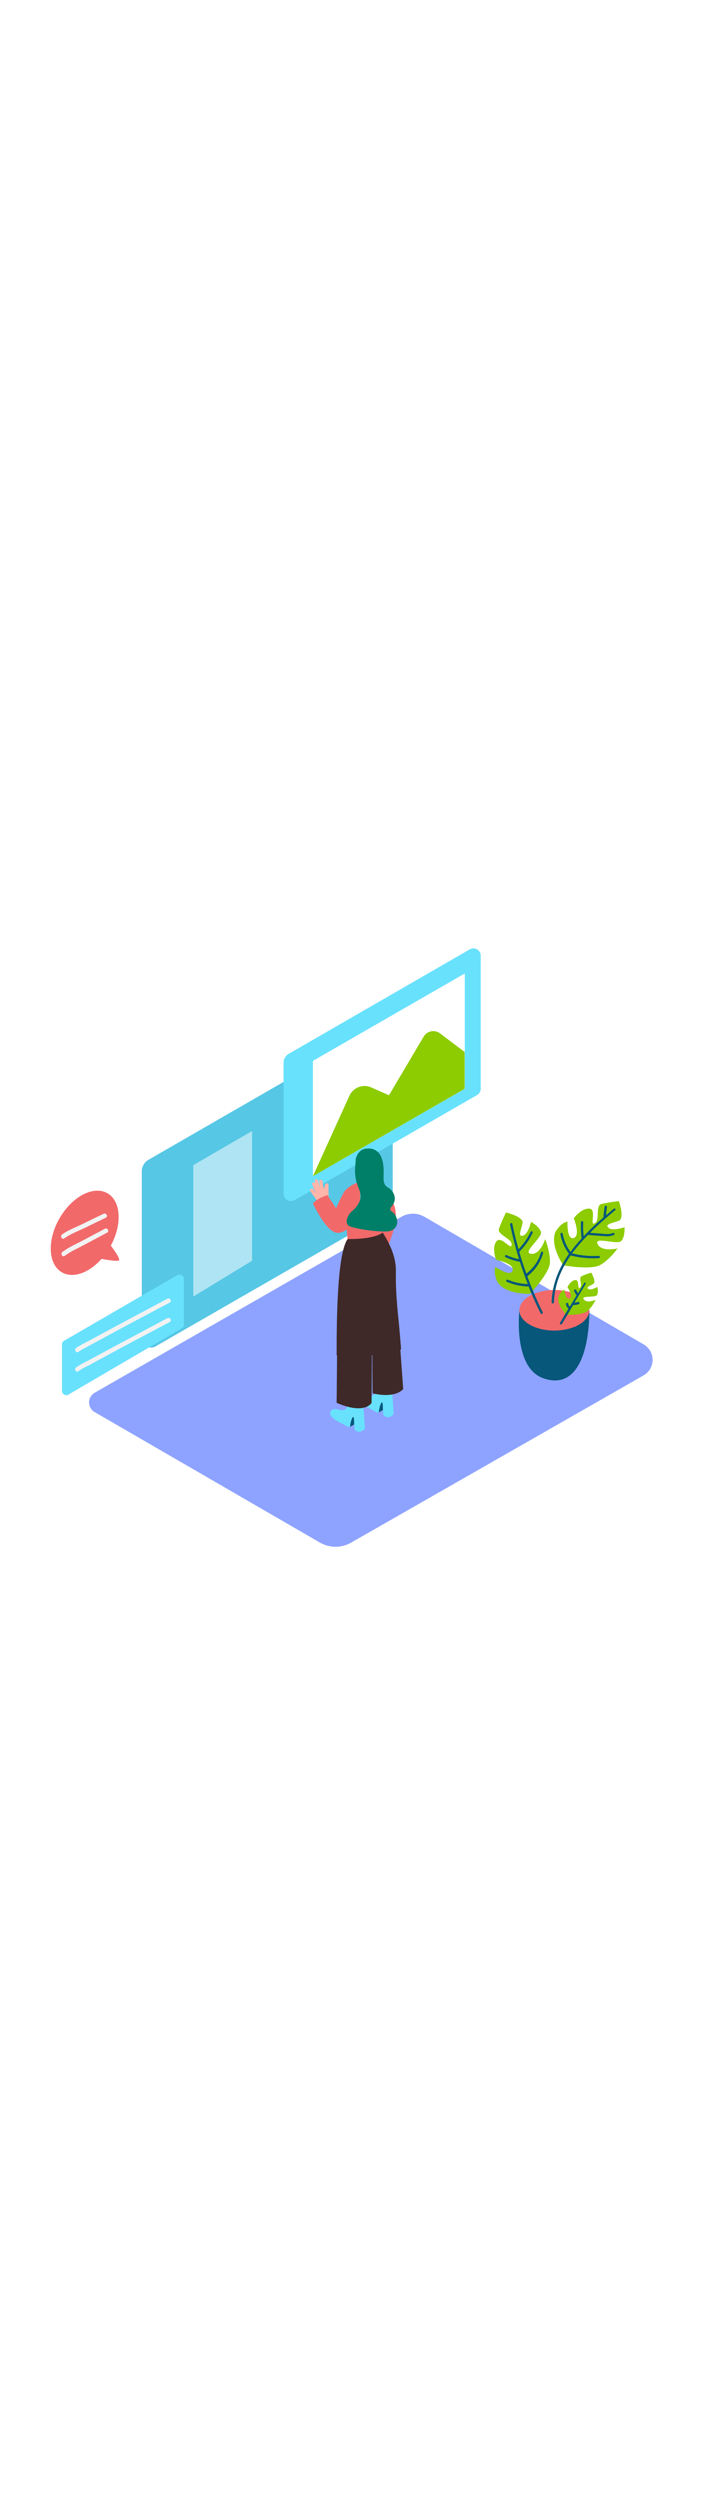 <svg version="1.1" id="Layer_1" xmlns="http://www.w3.org/2000/svg" xmlns:xlink="http://www.w3.org/1999/xlink" x="0px" y="0px" viewBox="0 0 500 500" style="width: 144px;" xml:space="preserve" data-imageid="ui-design-45" imageName="UI Design" class="illustrations_image">
<style type="text/css">
	.st0_ui-design-45{fill:#68E1FD;}
	.st1_ui-design-45{opacity:0.18;fill:#06577A;enable-background:new    ;}
	.st2_ui-design-45{opacity:0.52;fill:#FFFFFF;enable-background:new    ;}
	.st3_ui-design-45{fill:#8EA3FF;}
	.st4_ui-design-45{fill:url(#SVGID_1_);}
	.st5_ui-design-45{fill:url(#SVGID_00000027598441948878978160000013939050753503787916_);}
	.st6_ui-design-45{fill:#06577A;}
	.st7_ui-design-45{fill:#F2696A;}
	.st8_ui-design-45{fill:#8CCC00;}
	.st9_ui-design-45{fill:#FFFFFF;}
	.st10_ui-design-45{fill:#F2F2F2;}
	.st11_ui-design-45{fill:#3E2928;}
	.st12_ui-design-45{fill:#FFB5A9;}
	.st13_ui-design-45{fill:#007F68;}
</style>
<g id="Screen_1_ui-design-45">
	<path class="st0_ui-design-45 targetColor" d="M98.6,195.3v116c0,3.6,2.9,6.5,6.5,6.5c0,0,0,0,0,0c1.1,0,2.3-0.3,3.2-0.9L269.9,224c2-1.2,3.2-3.3,3.2-5.6&#10;&#9;&#9;V100.8c0-3.6-2.9-6.5-6.5-6.5c-1.1,0-2.3,0.3-3.2,0.9l-160.3,92.3C100.4,189.1,98.6,192.1,98.6,195.3z" style="fill: rgb(104, 225, 253);"/>
	<path class="st1_ui-design-45" d="M98.6,195.3v116c0,3.6,2.9,6.5,6.5,6.5c0,0,0,0,0,0c1.1,0,2.3-0.3,3.2-0.9L269.9,224c2-1.2,3.2-3.3,3.2-5.6&#10;&#9;&#9;V100.8c0-3.6-2.9-6.5-6.5-6.5c-1.1,0-2.3,0.3-3.2,0.9l-160.3,92.3C100.4,189.1,98.6,192.1,98.6,195.3z"/>
	<polygon class="st2_ui-design-45" points="134.4,191.1 175.3,167.4 175.3,257.5 134.4,282.4 &#9;"/>
</g>
<path id="Base_ui-design-45" class="st3_ui-design-45" d="M65.8,362.6l156.8,90.7c6.7,3.8,14.8,3.8,21.5,0l203.5-116.2c5.9-3.4,8-10.9,4.6-16.9&#10;&#9;c-1.1-1.9-2.7-3.5-4.6-4.6l-152.4-88.6c-5-2.9-11.1-2.9-16.1,0L65.8,349.2c-3.7,2.2-5,6.9-2.8,10.6C63.7,361,64.6,362,65.8,362.6&#10;&#9;L65.8,362.6z"/>
<g id="Shadow_ui-design-45">
	
		<linearGradient id="SVGID_1_-ui-design-45" gradientUnits="userSpaceOnUse" x1="209.981" y1="-251.449" x2="281.731" y2="-323.189" gradientTransform="matrix(1 0 0 1 2.000000e-02 641.73)">
		<stop offset="0" style="stop-color:#06577A;stop-opacity:0"/>
		<stop offset="1" style="stop-color:#3E2928"/>
	</linearGradient>
	<polyline class="st4_ui-design-45" points="244.9,346.7 182.6,380.5 209.3,398.8 273.7,363.9 &#9;"/>
	
		<linearGradient id="SVGID_00000155851895624964912500000001546980697112561831_-ui-design-45" gradientUnits="userSpaceOnUse" x1="331.82" y1="-275.83" x2="408.19" y2="-352.2" gradientTransform="matrix(1 0 0 1 2.000000e-02 641.73)">
		<stop offset="0" style="stop-color:#06577A;stop-opacity:0"/>
		<stop offset="1" style="stop-color:#3E2928"/>
	</linearGradient>
	<polyline style="fill:url(#SVGID_00000155851895624964912500000001546980697112561831_);" points="366.4,323 304,356.8 &#10;&#9;&#9;330.8,375.2 398.2,336.4 &#9;"/>
</g>
<g id="Plant_ui-design-45">
	<g id="Shadow-2_ui-design-45">
		<path class="st6_ui-design-45" d="M361.2,291.9c0,0-4.6,39.4,16.3,47.1s32-12.2,32.4-47.1"/>
	</g>
	<ellipse class="st7_ui-design-45" cx="385.5" cy="291.9" rx="24.3" ry="14.1"/>
	<path class="st8_ui-design-45" d="M391.7,260.7c0,0-9.5-13.8-5.4-23.3c0,0,3.4-6.1,8.3-7.1c0,0-0.5,13.1,4.4,11.4s0-13.7,0-13.7&#10;&#9;&#9;s5.1-6.9,10.7-6.7s0,12.2,3.9,10.2s0.2-12.2,4.6-13.4c4-0.9,8.1-1.6,12.2-2c0,0,4.1,11.9,0,13.6s-10.2,2.3-7.3,4.9&#10;&#9;&#9;s11.2-0.4,11.2-0.4s0.5,6.7-2.3,9.6s-19.3-3.5-16.4,2.2s13.9,2.9,13.9,2.9s-5.6,8-12.2,11.6S391.7,260.7,391.7,260.7z"/>
	<path class="st8_ui-design-45" d="M393.9,295.2c0,0-6.9-6.8-5.5-12.7c0,0,1.3-3.8,4-4.9c0,0,1.1,7.5,3.7,6s-1.5-7.8-1.5-7.8s2.2-4.5,5.4-4.9&#10;&#9;&#9;s1.3,6.9,3.3,5.4s-1.2-7,1.2-8.1c2.2-1,4.4-1.8,6.7-2.4c0,0,3.6,6.3,1.5,7.7s-5.6,2.4-3.6,3.6s6.3-1.4,6.3-1.4s1,3.8-0.3,5.7&#10;&#9;&#9;s-11.4,0-9.1,3s8.2,0.2,8.2,0.2c-1.4,3-3.3,5.7-5.7,7.9C405.1,295.2,393.9,295.2,393.9,295.2z"/>
	<path class="st8_ui-design-45" d="M368.6,280.5c0,0-16.8,0.6-22.5-7.9c0,0-3.3-6.2-1.6-10.8c0,0,10.8,7.4,12,2.4s-11.5-7.3-11.5-7.3&#10;&#9;&#9;s-3.2-8,0.1-12.7s10.3,6.6,10.7,2.2s-10.2-6.8-8.8-11.1c1.4-3.9,3-7.6,4.9-11.3c0,0,12.3,2.9,11.5,7.3s-3.6,9.8,0.2,8.8&#10;&#9;&#9;s5.7-9.6,5.7-9.6s5.9,3.2,6.9,7.1s-13.4,14.4-6.9,15.1s9.8-10.2,9.8-10.2s3.7,9,3.3,16.5C381.9,266.5,368.6,280.5,368.6,280.5z"/>
	<path class="st6_ui-design-45" d="M426.8,221.4c-1.8,1.5-3.6,3-5.4,4.6c0.2-1.9,0.4-3.8,0.7-5.7c0.2-1-1.4-1.4-1.6-0.4c-0.4,2.5-0.7,5.1-0.9,7.6&#10;&#9;&#9;c-4.8,4.1-9.4,8.4-13.7,13c-0.4-3.2-0.5-6.4-0.3-9.7c0-0.4-0.4-0.8-0.8-0.8c-0.4,0-0.8,0.4-0.8,0.8c-0.2,3.7,0,7.5,0.5,11.2&#10;&#9;&#9;c-2.8,3-5.4,6.1-7.8,9.4c-2.7-3.8-4.6-8.1-5.4-12.7c-0.2-1-1.7-0.6-1.6,0.4c0.9,4.9,2.9,9.4,5.8,13.4c0,0.1,0.1,0.1,0.2,0.1&#10;&#9;&#9;c-7,9.9-11.7,20.9-12.1,33.8c0,0.4,0.4,0.8,0.8,0.8c0.4,0,0.8-0.4,0.8-0.8c0.4-12.4,5-23,11.6-32.6c6.4,1.7,13,2.3,19.6,1.9&#10;&#9;&#9;c0.4,0,0.8-0.4,0.8-0.8c0-0.4-0.4-0.8-0.8-0.8l0,0c-6.3,0.4-12.5-0.2-18.6-1.7c3.4-4.5,7.1-8.8,11.1-12.8h0.1&#10;&#9;&#9;c3.7,0.3,7.4,0.6,11.1,0.8c2.3,0.3,4.7,0.1,6.9-0.8c0.9-0.5,0.1-1.8-0.8-1.4c-2.6,1.3-6.1,0.6-8.9,0.4c-2.3-0.1-4.8-0.3-7-0.5&#10;&#9;&#9;c5.6-5.6,11.7-10.8,17.5-15.7C428.7,221.9,427.5,220.8,426.8,221.4z"/>
	<path class="st6_ui-design-45" d="M377.7,252.2c0.1-0.4-0.1-0.9-0.5-1c-0.4-0.1-0.9,0.1-1,0.5c0,0,0,0.1,0,0.1l0,0c-1.7,5.8-5.3,11-10.2,14.6&#10;&#9;&#9;c-1.8-5-3.4-10-4.9-15.1c3.8-3.8,7-8.2,9.3-13.1c0.5-0.9-0.9-1.7-1.4-0.8c-2.1,4.5-5,8.6-8.4,12.1c-1.6-5.8-3.2-11.7-4.3-17.6&#10;&#9;&#9;c-0.2-1-1.7-0.6-1.6,0.4c1.7,8.1,3.8,16.1,6.2,24.1c-3-0.6-5.9-1.5-8.6-2.8c-0.9-0.4-1.7,0.9-0.8,1.4c3.2,1.5,6.5,2.6,10,3.2l0,0&#10;&#9;&#9;c1.7,5.2,3.5,10.4,5.5,15.5c-4.7-0.1-9.4-1.2-13.8-3c-0.9-0.4-1.7,1-0.8,1.4c4.8,2.1,9.9,3.2,15.2,3.3c2.5,6.3,5.3,12.6,8.4,18.7&#10;&#9;&#9;c0.5,0.9,1.8,0.1,1.4-0.8c-4-8.1-7.6-16.5-10.7-25l0,0C372,264.2,375.9,258.6,377.7,252.2z"/>
	<path class="st6_ui-design-45" d="M406.4,272.8l-4.4,7.3c-0.5-0.7-1-1.5-1.4-2.3c-0.4-0.9-1.8-0.1-1.4,0.8c0.5,1,1.1,2,1.8,2.9l0,0l-4.8,7.9&#10;&#9;&#9;c-0.5-0.5-0.9-1.2-1-1.9c-0.1-1-1.7-1-1.6,0c0.1,1.3,0.8,2.4,1.7,3.3l-5.9,9.9c-0.2,0.4,0,0.9,0.4,1c0.3,0.2,0.8,0,1-0.3l7.8-13.1&#10;&#9;&#9;c1.3,0,2.6-0.2,3.8-0.6c1-0.3,0.6-1.9-0.4-1.6c-0.8,0.3-1.6,0.4-2.5,0.5l7.9-13.2c0-0.4-0.3-0.8-0.7-0.8&#10;&#9;&#9;C406.7,272.6,406.5,272.6,406.4,272.8L406.4,272.8z"/>
</g>
<g id="Image_ui-design-45">
	<path class="st0_ui-design-45 targetColor" d="M197.2,119.9v91.1c0,2.8,2.3,5.1,5.1,5.1c0.9,0,1.8-0.2,2.6-0.7l126.9-73c1.6-0.9,2.5-2.6,2.5-4.4V45.7&#10;&#9;&#9;c0-2.8-2.3-5.1-5.1-5.1c-0.9,0-1.8,0.2-2.6,0.7l-125.8,72.5C198.6,115,197.2,117.4,197.2,119.9z" style="fill: rgb(104, 225, 253);"/>
	<polygon class="st9_ui-design-45" points="217.6,118.7 217.6,198.8 323.2,138.1 323.2,58 &#9;"/>
	<path class="st8_ui-design-45" d="M217.6,198.8l25.4-55.9c2.6-5.7,9.3-8.3,15.1-5.8l12.4,5.5l24.1-40.7c2.2-3.8,7.1-5,10.8-2.7c0,0,0,0,0,0&#10;&#9;&#9;c0.2,0.1,0.5,0.3,0.7,0.5l17,12.8v25.6L217.6,198.8z"/>
</g>
<g id="Chat_2_ui-design-45">
	<path class="st0_ui-design-45 targetColor" d="M43.1,315.6v32.2c0,1.7,1.3,3,2.9,3.1c0.6,0,1.2-0.1,1.7-0.5l78.6-45.9c1-0.5,1.6-1.5,1.6-2.6v-31.7&#10;&#9;&#9;c0-1.7-1.3-3-2.9-3.1c-0.6,0-1.2,0.1-1.7,0.4L44.7,313C43.7,313.5,43.1,314.5,43.1,315.6z" style="fill: rgb(104, 225, 253);"/>
	<path class="st10_ui-design-45" d="M54.5,320.8c2.2-1.5,4.6-2.8,7-4c5.1-2.8,10.2-5.5,15.3-8.3c11.1-6,22.2-11.9,33.4-17.8l7.8-4.1&#10;&#9;&#9;c1.8-1,0.2-3.7-1.6-2.7c-18.3,9.7-36.6,19.4-54.8,29.3c-3,1.4-5.9,3.1-8.7,4.9C51.4,319.2,52.9,322,54.5,320.8L54.5,320.8z"/>
	<path class="st10_ui-design-45" d="M54.5,334.2c2.2-1.5,4.6-2.8,7-3.9c5.1-2.8,10.2-5.5,15.3-8.3c11.1-6,22.2-11.9,33.4-17.8l7.8-4.1&#10;&#9;&#9;c1.8-1,0.2-3.7-1.6-2.7c-18.3,9.7-36.6,19.4-54.8,29.3c-3,1.4-5.9,3-8.7,4.9C51.4,332.7,52.9,335.5,54.5,334.2L54.5,334.2z"/>
</g>
<g id="Chat_Bubble_ui-design-45">
	<ellipse transform="matrix(0.5 -0.866 0.866 0.5 -176.746 170.059)" class="st7_ui-design-45" cx="58.9" cy="238.1" rx="31.7" ry="20.2"/>
	<path class="st7_ui-design-45" d="M75.3,244.7c0,0,9.5,11.9,7.2,12.7s-14-1.6-14-1.6"/>
	<path class="st10_ui-design-45" d="M44.7,242c4.5-3.3,10.2-5.3,15.1-7.7c4.6-2.2,9.2-4.5,13.8-6.7c1.8-0.9,0.2-3.6-1.6-2.7&#10;&#9;&#9;c-4.6,2.2-9.2,4.4-13.8,6.7c-4.9,2.4-10.7,4.5-15.1,7.7C41.6,240.4,43.2,243.2,44.7,242z"/>
	<path class="st10_ui-design-45" d="M45,254.1c4.6-3.4,10.3-5.8,15.4-8.6c4.7-2.5,9.3-5,14.1-7.5c1.8-0.9,0.2-3.7-1.6-2.7&#10;&#9;&#9;c-4.7,2.5-9.4,5-14.1,7.5c-5,2.7-10.8,5.1-15.4,8.6C41.8,252.6,43.4,255.3,45,254.1z"/>
</g>
<g id="Character_ui-design-45">
	<path class="st7_ui-design-45" d="M261.5,200.8c5.8,5,10.1,11.3,12.7,18.5c4.4,12.2-6.6,32.3-6.6,32.3L250.2,238"/>
	<path class="st6_ui-design-45" d="M263.4,362.8l4.8-2.6l-1.2-6.7c0,0-7,0.6-7.6,3.2"/>
	<path class="st0_ui-design-45 targetColor" d="M261.6,362.6c-1.1-0.6-2.1-1.2-3.2-1.8c-2.7-1.5-6.6-3-8.3-5.8c-0.7-1.1-0.6-2.6,0.2-3.6&#10;&#9;&#9;c2.5-3,7.8,1.9,10.6-1.4c0.5-0.6,0.8-11,0.8-11l10.4,2.8c0,0,1.8,20.7,1.6,22s-3.8,2.5-3.8,2.5c-1.1-0.2-2.1-0.6-3-1.2&#10;&#9;&#9;c-1.1-0.8-0.1-10.5-1.5-9.1s-2,6.7-2,6.7C262.9,362.8,262.2,362.8,261.6,362.6z" style="fill: rgb(104, 225, 253);"/>
	<path class="st6_ui-design-45" d="M243.4,372.8l4.8-2.6l-1.1-6.7c0,0-7,0.6-7.6,3.2"/>
	<path class="st0_ui-design-45 targetColor" d="M241.6,372.7c-1.1-0.6-2.1-1.2-3.2-1.8c-2.7-1.5-6.6-3-8.3-5.8c-0.7-1.1-0.6-2.6,0.2-3.6&#10;&#9;&#9;c2.5-3,7.8,1.9,10.6-1.4c0.5-0.6,0.8-11,0.8-11l10.4,2.8c0,0,1.8,20.7,1.6,22s-3.8,2.5-3.8,2.5c-1.1-0.2-2.1-0.6-3-1.2&#10;&#9;&#9;c-1.1-0.8-0.1-10.5-1.5-9.1s-2,6.7-2,6.7C242.9,372.8,242.3,372.8,241.6,372.7z" style="fill: rgb(104, 225, 253);"/>
	<path class="st11_ui-design-45" d="M277.4,305.5l3,41.1c0,0-4.9,6.8-21.3,3l0,0l-0.2-27.7"/>
	<path class="st11_ui-design-45" d="M258.4,313.6c0.4,3.5,0,42.6,0,42.6s-4.5,8.5-24.3,0l0.3-33.2"/>
	<path class="st11_ui-design-45" d="M278.9,319.1c-1.3,0.9-1.8-3.9-3.2-3c-5.1,3-10.6,5.4-16.2,7.1h-0.1c-0.5-0.3-1.2,0-1.5,0.5c0,0,0,0,0,0l0,0&#10;&#9;&#9;c-3.5,1-7,1.8-10.6,2.4c-4.6,0.7-8.4-2.7-13.2-2.9c0-18.1-0.1-69.9,7.6-80.7l22.8-7.7c0.1,1.9,11.1,14.6,10.8,30.1&#10;&#9;&#9;c-0.3,17.5,2,34,2.4,39.5C277.8,305.3,278.9,318.1,278.9,319.1z"/>
	<path class="st7_ui-design-45" d="M239.6,221.6l2.1,20.8c0,0,17.1,0.7,24.4-4.4v-17.7"/>
	<path class="st12_ui-design-45" d="M217.9,207.9l1.7,2.4c-0.9-1.9-1.7-3.9-2.5-5.9c-0.5-1.4,1.7-1.9,2.2-0.6l0.2,0.7c-0.2-0.7-0.4-1.5-0.6-2.2&#10;&#9;&#9;c-0.2-0.6,0.2-1.2,0.8-1.4c0.6-0.2,1.2,0.2,1.4,0.8c0.5,1.9,1.1,3.8,1.7,5.7c-0.4-1.6-0.6-3.3-0.8-5c-0.1-1.5,2.1-1.4,2.3,0&#10;&#9;&#9;c0.2,1.9,0.5,3.8,1,5.7c0-0.7,0.1-1.3,0.2-1.9c0-0.3,0.2-0.6,0.5-0.8c0-0.3,0.1-0.5,0.2-0.8c0.2-0.6,0.8-1,1.4-0.8&#10;&#9;&#9;c0.5,0.1,0.9,0.6,0.8,1.1l0.1,8.6c0.4,0.9,0.9,1.7,1.6,2.5c-1.1,0.8-2.2,1.6-3.2,2.5c-0.9,0.8-1.8,1.6-2.6,2.5&#10;&#9;&#9;c-0.7-0.9-1.4-1.8-2.1-2.8c-0.1-0.1-0.2-0.1-0.2-0.2c-2.1-3-4.2-6-6.3-8.9C215.1,207.8,217,206.7,217.9,207.9z"/>
	<path class="st7_ui-design-45" d="M250.4,202.6c0,0-8,2.2-11.3,7.4c-2,3.6-3.8,7.3-5.4,11.1l-6-9.2c0,0-7.2,2.2-10.1,5.8c0,0,8.6,18.7,16.1,20.3&#10;&#9;&#9;s15.4-11.1,15.4-11.1s1.6,5.3,1.3-0.3"/>
	<path class="st13_ui-design-45" d="M245.3,222.6c2.3-1.9,4.1-4.4,5.1-7.3c1-3.3-0.2-6.2-1.4-9.2c-1.2-3-1.9-6.2-2.1-9.5&#10;&#9;&#9;c-0.1-3.2,0.3-6.4,0.5-9.6c0-0.1,0-0.3,0-0.4c1.1-3.6,3.3-6.7,7.6-7c11.3-1,11.9,11.5,11.8,16.6s-0.6,8.5,3.2,10.6&#10;&#9;&#9;s6.4,7.7,2.9,12.2s-0.4,2.9,2,6.9s1.8,9-3.2,10.8s-27.5-1.6-29.6-3.7c-0.7-0.8-1.1-1.9-1.1-3.1C241.5,227,243,224.4,245.3,222.6z"/>
</g>
</svg>